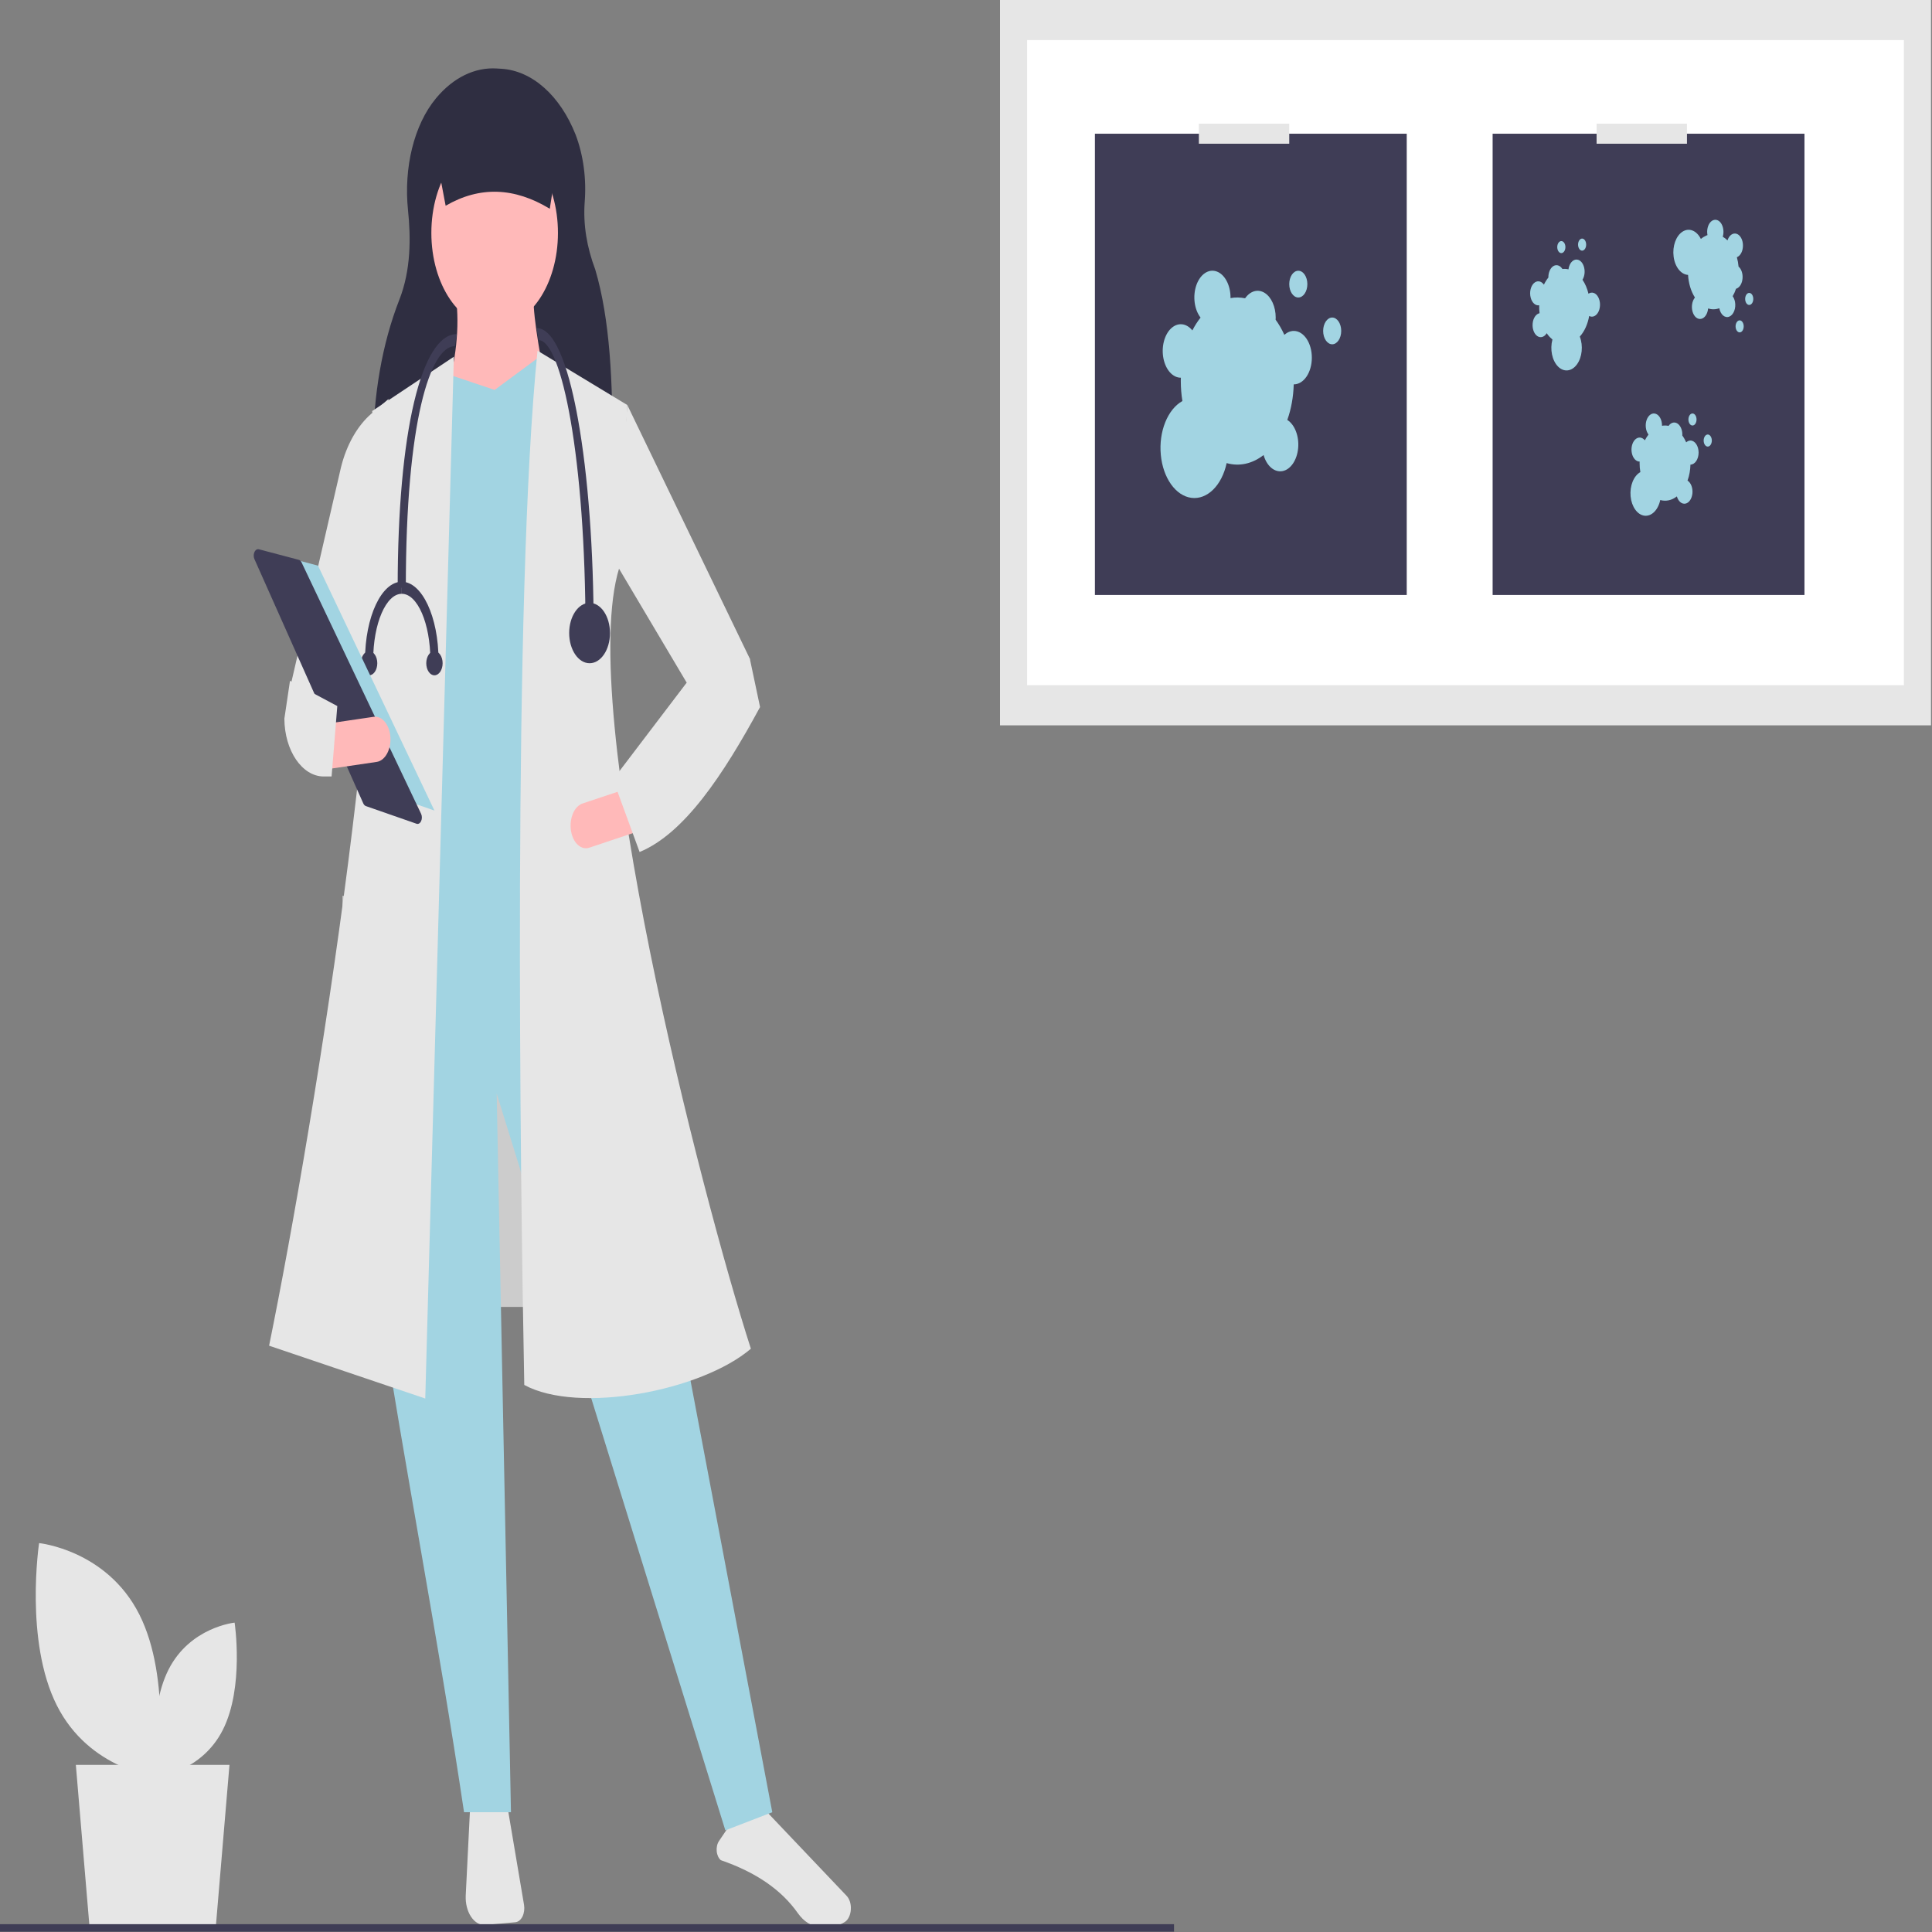 <?xml version="1.0" encoding="UTF-8"?>
<svg xmlns="http://www.w3.org/2000/svg" xmlns:xlink="http://www.w3.org/1999/xlink" width="160px" height="160px" viewBox="0 0 160 160" version="1.1">
<rect x="0" y="0" width="160" height="160" fill="#808080" stroke="none"/>
<g id="surface1">
<path style=" stroke:none;fill-rule:nonzero;fill:rgb(80%,80%,80%);fill-opacity:1;" d="M 28.363 74.188 L 48.945 74.188 L 48.945 108.234 L 28.363 108.234 Z M 28.363 74.188 "/>
<path style=" stroke:none;fill-rule:nonzero;fill:rgb(90.196%,90.196%,90.196%);fill-opacity:1;" d="M 17.883 159.445 L 7.402 159.445 L 6.281 146.16 L 19.004 146.16 Z M 17.883 159.445 "/>
<path style=" stroke:none;fill-rule:nonzero;fill:rgb(90.196%,90.196%,90.196%);fill-opacity:1;" d="M 38.926 149.82 L 38.57 156.973 C 38.539 157.629 38.699 158.273 39.012 158.738 C 39.324 159.207 39.758 159.453 40.199 159.414 L 42.684 159.191 C 42.914 159.168 43.129 158.996 43.27 158.719 C 43.406 158.438 43.453 158.082 43.398 157.75 L 42.02 149.594 Z M 38.926 149.82 "/>
<path style=" stroke:none;fill-rule:nonzero;fill:rgb(90.196%,90.196%,90.196%);fill-opacity:1;" d="M 59.695 154.051 C 62.617 155.062 64.707 156.5 66.078 158.445 C 66.566 159.133 67.207 159.539 67.879 159.586 C 68.738 159.652 69.441 159.512 69.973 159.164 C 70.246 158.984 70.434 158.594 70.461 158.152 C 70.496 157.699 70.359 157.258 70.109 157 L 63.176 149.703 L 60.234 151.445 L 59.547 152.461 C 59.395 152.684 59.324 153 59.355 153.312 C 59.383 153.625 59.512 153.898 59.695 154.051 Z M 59.695 154.051 "/>
<path style=" stroke:none;fill-rule:nonzero;fill:rgb(18.431%,18.039%,25.49%);fill-opacity:1;" d="M 50.703 37.285 L 30.891 37.016 C 30.941 32.746 31.609 28.555 33.078 24.805 C 34.043 22.34 34.023 19.66 33.789 17.398 C 33.43 13.914 34.266 10.348 36.117 8.129 C 37.531 6.43 39.32 5.555 41.141 5.672 L 41.523 5.695 C 44.07 5.852 46.391 7.914 47.676 11.168 C 48.32 12.875 48.578 14.844 48.418 16.785 C 48.293 18.613 48.594 20.461 49.297 22.324 C 50.508 26.414 50.77 31.652 50.703 37.285 Z M 50.703 37.285 "/>
<path style=" stroke:none;fill-rule:nonzero;fill:rgb(63.529%,83.137%,88.627%);fill-opacity:1;" d="M 63.957 150.082 L 60.07 151.582 L 41.133 90.562 L 42.316 150.082 L 38.43 150.082 C 34.273 122.082 26.773 89.762 30.145 79.559 L 50.266 77.809 Z M 63.957 150.082 "/>
<path style=" stroke:none;fill-rule:nonzero;fill:rgb(100%,72.549%,72.549%);fill-opacity:1;" d="M 46.207 19.289 C 46.207 23.57 43.859 27.043 40.965 27.043 C 38.07 27.043 35.723 23.57 35.723 19.289 C 35.723 15.008 38.07 11.539 40.965 11.539 C 43.859 11.539 46.207 15.008 46.207 19.289 Z M 46.207 19.289 "/>
<path style=" stroke:none;fill-rule:nonzero;fill:rgb(100%,72.549%,72.549%);fill-opacity:1;" d="M 45.531 33.543 L 36.906 32.793 C 37.754 29.926 38.09 27.164 37.754 24.543 L 44.176 24.543 C 44.164 26.555 44.84 30.035 45.531 33.543 Z M 45.531 33.543 "/>
<path style=" stroke:none;fill-rule:nonzero;fill:rgb(63.529%,83.137%,88.627%);fill-opacity:1;" d="M 50.941 80.059 L 32.004 82.062 L 33.949 32.418 L 37.246 31.043 L 40.965 32.293 L 44.684 29.543 L 47.051 30.793 Z M 50.941 80.059 "/>
<path style=" stroke:none;fill-rule:nonzero;fill:rgb(90.196%,90.196%,90.196%);fill-opacity:1;" d="M 35.219 115.82 L 22.285 111.445 C 26.129 92.582 33.059 49.426 30.82 34.043 L 37.586 29.543 Z M 35.219 115.82 "/>
<path style=" stroke:none;fill-rule:nonzero;fill:rgb(90.196%,90.196%,90.196%);fill-opacity:1;" d="M 28.961 61.305 L 24.059 56.801 L 28.242 38.688 C 28.707 36.82 29.602 35.25 30.766 34.25 L 32.176 33.043 L 31.328 51.301 Z M 28.961 61.305 "/>
<path style=" stroke:none;fill-rule:nonzero;fill:rgb(90.196%,90.196%,90.196%);fill-opacity:1;" d="M 62.184 111.695 C 58.102 115.188 47.898 117.137 43.418 114.695 C 43.086 97.652 42.441 49.441 44.516 29.043 L 51.953 33.543 L 51.277 47.051 C 47.723 58.602 58.047 98.84 62.184 111.695 Z M 62.184 111.695 "/>
<path style=" stroke:none;fill-rule:nonzero;fill:rgb(90.196%,90.196%,90.196%);fill-opacity:1;" d="M 61.59 59.055 L 57.027 56.801 L 50.941 46.551 L 51.953 33.543 L 62.098 54.551 Z M 61.59 59.055 "/>
<path style=" stroke:none;fill-rule:nonzero;fill:rgb(100%,72.549%,72.549%);fill-opacity:1;" d="M 47.285 68.789 C 47.441 69.797 48.121 70.43 48.801 70.203 L 52.676 68.906 L 52.117 65.246 L 48.242 66.543 C 47.559 66.773 47.129 67.777 47.285 68.789 Z M 47.285 68.789 "/>
<path style=" stroke:none;fill-rule:nonzero;fill:rgb(18.431%,18.039%,25.49%);fill-opacity:1;" d="M 45.531 17.289 C 42.617 15.52 39.742 15.391 36.906 17.039 L 35.723 10.789 L 46.543 10.789 Z M 45.531 17.289 "/>
<path style=" stroke:none;fill-rule:nonzero;fill:rgb(90.196%,90.196%,90.196%);fill-opacity:1;" d="M 50.77 64.555 L 52.969 70.559 C 56.664 69.031 59.871 64.223 62.945 58.555 L 62.098 54.551 L 56.855 56.551 Z M 50.77 64.555 "/>
<path style=" stroke:none;fill-rule:nonzero;fill:rgb(24.706%,23.922%,33.725%);fill-opacity:1;" d="M 49.164 52.176 L 48.488 52.176 C 48.488 38.027 46.52 28.168 44.602 28.168 L 44.43 27.168 C 46.152 27.168 47.25 31.27 47.867 34.715 C 48.703 39.379 49.164 45.582 49.164 52.176 Z M 49.164 52.176 "/>
<path style=" stroke:none;fill-rule:nonzero;fill:rgb(24.706%,23.922%,33.725%);fill-opacity:1;" d="M 33.609 48.676 L 32.934 48.676 C 32.934 35.719 34.918 27.668 37.836 27.668 L 37.668 28.668 C 35.648 28.668 33.609 34.855 33.609 48.676 Z M 33.609 48.676 "/>
<path style=" stroke:none;fill-rule:nonzero;fill:rgb(24.706%,23.922%,33.725%);fill-opacity:1;" d="M 50.516 52.426 C 50.516 53.809 49.762 54.926 48.828 54.926 C 47.895 54.926 47.137 53.809 47.137 52.426 C 47.137 51.043 47.895 49.926 48.828 49.926 C 49.762 49.926 50.516 51.043 50.516 52.426 Z M 50.516 52.426 "/>
<path style=" stroke:none;fill-rule:nonzero;fill:rgb(24.706%,23.922%,33.725%);fill-opacity:1;" d="M 30.906 54.676 L 30.23 54.676 C 30.23 51.09 31.594 48.176 33.273 48.176 L 33.273 49.176 C 31.969 49.176 30.906 51.645 30.906 54.676 Z M 30.906 54.676 "/>
<path style=" stroke:none;fill-rule:nonzero;fill:rgb(24.706%,23.922%,33.725%);fill-opacity:1;" d="M 36.316 54.676 L 35.641 54.676 C 35.641 51.645 34.578 49.176 33.273 49.176 L 33.273 48.176 C 34.949 48.176 36.316 51.09 36.316 54.676 Z M 36.316 54.676 "/>
<path style=" stroke:none;fill-rule:nonzero;fill:rgb(24.706%,23.922%,33.725%);fill-opacity:1;" d="M 36.656 54.926 C 36.656 55.48 36.352 55.926 35.977 55.926 C 35.605 55.926 35.301 55.48 35.301 54.926 C 35.301 54.375 35.605 53.926 35.977 53.926 C 36.352 53.926 36.656 54.375 36.656 54.926 Z M 36.656 54.926 "/>
<path style=" stroke:none;fill-rule:nonzero;fill:rgb(24.706%,23.922%,33.725%);fill-opacity:1;" d="M 31.246 54.926 C 31.246 55.48 30.941 55.926 30.566 55.926 C 30.195 55.926 29.891 55.48 29.891 54.926 C 29.891 54.375 30.195 53.926 30.566 53.926 C 30.941 53.926 31.246 54.375 31.246 54.926 Z M 31.246 54.926 "/>
<path style=" stroke:none;fill-rule:nonzero;fill:rgb(63.529%,83.137%,88.627%);fill-opacity:1;" d="M 22.113 45.727 L 26.336 46.844 L 35.977 67.125 L 30.855 65.344 Z M 22.113 45.727 "/>
<path style=" stroke:none;fill-rule:nonzero;fill:rgb(24.706%,23.922%,33.725%);fill-opacity:1;" d="M 21.367 45.48 C 21.234 45.484 21.117 45.59 21.055 45.762 C 20.992 45.934 21 46.141 21.07 46.301 L 30.086 66.535 C 30.137 66.648 30.215 66.727 30.305 66.758 L 34.496 68.219 C 34.645 68.27 34.793 68.18 34.875 68 C 34.961 67.816 34.957 67.578 34.875 67.398 L 24.977 46.582 C 24.922 46.465 24.84 46.387 24.746 46.363 L 21.434 45.488 C 21.41 45.484 21.391 45.48 21.367 45.48 Z M 21.367 45.48 "/>
<path style=" stroke:none;fill-rule:nonzero;fill:rgb(100%,72.549%,72.549%);fill-opacity:1;" d="M 26.988 59.945 L 27.242 63.68 L 31.195 63.098 C 31.891 62.996 32.398 62.078 32.332 61.047 C 32.262 60.016 31.641 59.262 30.945 59.363 Z M 26.988 59.945 "/>
<path style=" stroke:none;fill-rule:nonzero;fill:rgb(90.196%,90.196%,90.196%);fill-opacity:1;" d="M 23.551 59.512 C 23.562 62.164 25.02 64.301 26.809 64.305 L 27.461 64.305 L 27.934 58.473 L 24.016 56.383 Z M 23.551 59.512 "/>
<path style=" stroke:none;fill-rule:nonzero;fill:rgb(90.196%,90.196%,90.196%);fill-opacity:1;" d="M 82.816 0 L 159.918 0 L 159.918 60.07 L 82.816 60.07 Z M 82.816 0 "/>
<path style=" stroke:none;fill-rule:nonzero;fill:rgb(100%,100%,100%);fill-opacity:1;" d="M 85.062 56.746 L 157.672 56.746 L 157.672 3.32 L 85.062 3.32 Z M 85.062 56.746 "/>
<path style=" stroke:none;fill-rule:nonzero;fill:rgb(24.706%,23.922%,33.725%);fill-opacity:1;" d="M 90.676 11.074 L 116.5 11.074 L 116.5 49.273 L 90.676 49.273 Z M 90.676 11.074 "/>
<path style=" stroke:none;fill-rule:nonzero;fill:rgb(63.529%,83.137%,88.627%);fill-opacity:1;" d="M 111.074 27.406 C 111.074 28.016 110.738 28.512 110.328 28.512 C 109.914 28.512 109.578 28.016 109.578 27.406 C 109.578 26.793 109.914 26.297 110.328 26.297 C 110.738 26.297 111.074 26.793 111.074 27.406 Z M 111.074 27.406 "/>
<path style=" stroke:none;fill-rule:nonzero;fill:rgb(63.529%,83.137%,88.627%);fill-opacity:1;" d="M 108.27 23.531 C 108.27 24.141 107.934 24.637 107.52 24.637 C 107.105 24.637 106.77 24.141 106.77 23.531 C 106.77 22.918 107.105 22.422 107.52 22.422 C 107.934 22.422 108.27 22.918 108.27 23.531 Z M 108.27 23.531 "/>
<path style=" stroke:none;fill-rule:nonzero;fill:rgb(63.529%,83.137%,88.627%);fill-opacity:1;" d="M 107.145 27.406 C 106.871 27.406 106.602 27.52 106.363 27.73 C 106.16 27.273 105.914 26.852 105.641 26.477 C 105.645 26.418 105.648 26.359 105.648 26.297 C 105.648 25.41 105.289 24.605 104.738 24.258 C 104.184 23.91 103.547 24.086 103.113 24.703 C 102.711 24.621 102.305 24.613 101.902 24.688 C 101.902 24.672 101.906 24.652 101.906 24.637 C 101.906 23.617 101.434 22.727 100.766 22.484 C 100.094 22.238 99.398 22.707 99.078 23.613 C 98.762 24.52 98.902 25.633 99.426 26.301 C 99.172 26.621 98.945 26.977 98.746 27.363 C 98.238 26.738 97.512 26.68 96.961 27.219 C 96.41 27.758 96.164 28.77 96.355 29.703 C 96.547 30.641 97.129 31.281 97.789 31.281 L 97.793 31.281 C 97.789 31.371 97.789 31.465 97.789 31.559 C 97.789 32.113 97.832 32.668 97.922 33.211 C 96.695 33.895 95.953 35.742 96.133 37.664 C 96.312 39.586 97.367 41.066 98.672 41.23 C 99.98 41.395 101.188 40.203 101.586 38.352 C 102.629 38.648 103.707 38.414 104.645 37.684 C 104.906 38.602 105.555 39.145 106.223 39.012 C 106.891 38.879 107.414 38.102 107.508 37.113 C 107.598 36.125 107.227 35.168 106.609 34.777 C 106.934 33.867 107.113 32.863 107.141 31.832 L 107.145 31.832 C 107.973 31.832 108.641 30.844 108.641 29.621 C 108.641 28.395 107.973 27.406 107.145 27.406 Z M 107.145 27.406 "/>
<path style=" stroke:none;fill-rule:nonzero;fill:rgb(90.196%,90.196%,90.196%);fill-opacity:1;" d="M 99.285 10.242 L 106.77 10.242 L 106.77 11.902 L 99.285 11.902 Z M 99.285 10.242 "/>
<path style=" stroke:none;fill-rule:nonzero;fill:rgb(24.706%,23.922%,33.725%);fill-opacity:1;" d="M 123.613 11.074 L 149.438 11.074 L 149.438 49.273 L 123.613 49.273 Z M 123.613 11.074 "/>
<path style=" stroke:none;fill-rule:nonzero;fill:rgb(63.529%,83.137%,88.627%);fill-opacity:1;" d="M 141.766 36.484 C 141.766 36.758 141.613 36.984 141.43 36.984 C 141.242 36.984 141.09 36.758 141.09 36.484 C 141.09 36.211 141.242 35.984 141.43 35.984 C 141.613 35.984 141.766 36.211 141.766 36.484 Z M 141.766 36.484 "/>
<path style=" stroke:none;fill-rule:nonzero;fill:rgb(63.529%,83.137%,88.627%);fill-opacity:1;" d="M 140.5 34.742 C 140.5 35.016 140.352 35.238 140.164 35.238 C 139.98 35.238 139.828 35.016 139.828 34.742 C 139.828 34.465 139.98 34.242 140.164 34.242 C 140.352 34.242 140.5 34.465 140.5 34.742 Z M 140.5 34.742 "/>
<path style=" stroke:none;fill-rule:nonzero;fill:rgb(63.529%,83.137%,88.627%);fill-opacity:1;" d="M 139.996 36.484 C 139.871 36.484 139.75 36.535 139.645 36.633 C 139.551 36.426 139.445 36.234 139.32 36.066 C 139.32 36.039 139.324 36.012 139.324 35.984 C 139.324 35.586 139.16 35.227 138.914 35.07 C 138.664 34.914 138.375 34.992 138.184 35.27 C 138 35.23 137.82 35.23 137.637 35.262 C 137.637 35.254 137.641 35.246 137.641 35.238 C 137.641 34.777 137.426 34.379 137.125 34.27 C 136.824 34.16 136.512 34.371 136.367 34.777 C 136.223 35.188 136.289 35.688 136.523 35.988 C 136.41 36.133 136.309 36.293 136.219 36.465 C 135.988 36.184 135.664 36.16 135.414 36.402 C 135.168 36.645 135.055 37.098 135.141 37.52 C 135.227 37.941 135.488 38.227 135.785 38.227 L 135.789 38.227 C 135.785 38.27 135.785 38.312 135.785 38.352 C 135.785 38.605 135.805 38.852 135.848 39.098 C 135.293 39.406 134.961 40.234 135.039 41.102 C 135.121 41.965 135.598 42.633 136.184 42.707 C 136.773 42.781 137.316 42.242 137.496 41.41 C 137.965 41.543 138.449 41.438 138.871 41.109 C 138.988 41.523 139.281 41.766 139.582 41.707 C 139.883 41.648 140.117 41.297 140.16 40.852 C 140.199 40.406 140.035 39.977 139.754 39.801 C 139.902 39.395 139.984 38.941 139.996 38.477 C 140.367 38.477 140.672 38.031 140.672 37.48 C 140.672 36.93 140.367 36.484 139.996 36.484 Z M 139.996 36.484 "/>
<path style=" stroke:none;fill-rule:nonzero;fill:rgb(63.529%,83.137%,88.627%);fill-opacity:1;" d="M 144.406 27.027 C 144.406 27.305 144.258 27.527 144.07 27.527 C 143.887 27.527 143.734 27.305 143.734 27.027 C 143.734 26.754 143.887 26.531 144.07 26.531 C 144.258 26.531 144.406 26.754 144.406 27.027 Z M 144.406 27.027 "/>
<path style=" stroke:none;fill-rule:nonzero;fill:rgb(63.529%,83.137%,88.627%);fill-opacity:1;" d="M 145.199 24.758 C 145.199 25.031 145.051 25.254 144.863 25.254 C 144.676 25.254 144.527 25.031 144.527 24.758 C 144.527 24.48 144.676 24.258 144.863 24.258 C 145.051 24.258 145.199 24.48 145.199 24.758 Z M 145.199 24.758 "/>
<path style=" stroke:none;fill-rule:nonzero;fill:rgb(63.529%,83.137%,88.627%);fill-opacity:1;" d="M 143.684 24.992 C 143.648 24.812 143.582 24.656 143.492 24.531 C 143.602 24.344 143.695 24.137 143.77 23.914 C 143.789 23.91 143.809 23.902 143.824 23.895 C 144.086 23.789 144.277 23.461 144.309 23.062 C 144.344 22.668 144.215 22.277 143.98 22.078 C 143.957 21.809 143.91 21.551 143.84 21.301 C 143.844 21.297 143.848 21.297 143.855 21.297 C 144.152 21.172 144.355 20.762 144.344 20.301 C 144.336 19.844 144.113 19.453 143.809 19.359 C 143.504 19.266 143.195 19.492 143.062 19.91 C 142.941 19.785 142.809 19.684 142.672 19.605 C 142.793 19.203 142.719 18.73 142.496 18.441 C 142.27 18.156 141.945 18.121 141.691 18.355 C 141.441 18.594 141.324 19.043 141.406 19.469 L 141.406 19.473 C 141.379 19.48 141.352 19.492 141.324 19.5 C 141.164 19.57 141.004 19.668 140.859 19.789 C 140.508 19.086 139.875 18.836 139.336 19.188 C 138.797 19.535 138.488 20.391 138.602 21.25 C 138.711 22.105 139.211 22.734 139.797 22.766 C 139.84 23.469 140.039 24.129 140.367 24.641 C 140.133 24.922 140.051 25.402 140.172 25.816 C 140.293 26.227 140.582 26.469 140.883 26.406 C 141.184 26.344 141.418 25.992 141.457 25.547 C 141.766 25.641 142.082 25.637 142.387 25.527 L 142.387 25.531 C 142.488 26.062 142.859 26.371 143.219 26.219 C 143.574 26.07 143.785 25.52 143.684 24.992 Z M 143.684 24.992 "/>
<path style=" stroke:none;fill-rule:nonzero;fill:rgb(63.529%,83.137%,88.627%);fill-opacity:1;" d="M 131.359 20.258 C 131.359 20.531 131.211 20.758 131.023 20.758 C 130.84 20.758 130.688 20.531 130.688 20.258 C 130.688 19.984 130.84 19.758 131.023 19.758 C 131.211 19.758 131.359 19.984 131.359 20.258 Z M 131.359 20.258 "/>
<path style=" stroke:none;fill-rule:nonzero;fill:rgb(63.529%,83.137%,88.627%);fill-opacity:1;" d="M 129.641 20.461 C 129.641 20.738 129.488 20.961 129.301 20.961 C 129.117 20.961 128.965 20.738 128.965 20.461 C 128.965 20.188 129.117 19.965 129.301 19.965 C 129.488 19.965 129.641 20.188 129.641 20.461 Z M 129.641 20.461 "/>
<path style=" stroke:none;fill-rule:nonzero;fill:rgb(63.529%,83.137%,88.627%);fill-opacity:1;" d="M 130.059 21.82 C 129.977 21.957 129.918 22.125 129.895 22.305 C 129.73 22.266 129.562 22.258 129.395 22.277 C 129.383 22.258 129.371 22.238 129.355 22.223 C 129.156 21.953 128.867 21.887 128.621 22.051 C 128.375 22.219 128.223 22.586 128.23 22.984 C 128.09 23.156 127.965 23.355 127.859 23.574 C 127.855 23.57 127.852 23.562 127.848 23.559 C 127.617 23.246 127.277 23.211 127.016 23.465 C 126.758 23.723 126.652 24.207 126.762 24.637 C 126.867 25.066 127.16 25.336 127.469 25.281 C 127.465 25.504 127.477 25.723 127.5 25.938 C 127.207 26 126.973 26.336 126.93 26.77 C 126.883 27.207 127.035 27.633 127.301 27.824 C 127.57 28.016 127.891 27.922 128.09 27.598 L 128.094 27.594 C 128.113 27.625 128.133 27.652 128.152 27.68 C 128.277 27.852 128.418 27.996 128.566 28.117 C 128.348 28.926 128.535 29.852 129.023 30.348 C 129.508 30.844 130.16 30.773 130.594 30.18 C 131.027 29.59 131.125 28.633 130.832 27.875 C 131.215 27.453 131.488 26.852 131.609 26.168 C 131.895 26.32 132.215 26.164 132.387 25.797 C 132.559 25.43 132.543 24.934 132.348 24.59 C 132.156 24.246 131.828 24.137 131.551 24.324 C 131.445 23.887 131.277 23.492 131.055 23.168 L 131.055 23.164 C 131.219 22.902 131.273 22.531 131.199 22.191 C 131.125 21.852 130.938 21.594 130.703 21.52 C 130.465 21.441 130.223 21.559 130.059 21.82 Z M 130.059 21.82 "/>
<path style=" stroke:none;fill-rule:nonzero;fill:rgb(90.196%,90.196%,90.196%);fill-opacity:1;" d="M 132.223 10.242 L 139.707 10.242 L 139.707 11.902 L 132.223 11.902 Z M 132.223 10.242 "/>
<path style=" stroke:none;fill-rule:nonzero;fill:rgb(90.196%,90.196%,90.196%);fill-opacity:1;" d="M 4.711 141.242 C 7.41 146.59 13.012 147.152 13.012 147.152 C 13.012 147.152 14.238 139.047 11.539 133.703 C 8.84 128.355 3.238 127.793 3.238 127.793 C 3.238 127.793 2.012 135.898 4.711 141.242 Z M 4.711 141.242 "/>
<path style=" stroke:none;fill-rule:nonzero;fill:rgb(90.196%,90.196%,90.196%);fill-opacity:1;" d="M 18.457 143.254 C 16.676 146.781 12.98 147.152 12.98 147.152 C 12.98 147.152 12.172 141.805 13.953 138.277 C 15.734 134.75 19.43 134.379 19.43 134.379 C 19.43 134.379 20.238 139.727 18.457 143.254 Z M 18.457 143.254 "/>
<path style=" stroke:none;fill-rule:nonzero;fill:rgb(24.706%,23.922%,33.725%);fill-opacity:1;" d="M 0 159.352 L 97.227 159.352 L 97.227 159.973 L 0 159.973 Z M 0 159.352 "/>
</g>
</svg>
